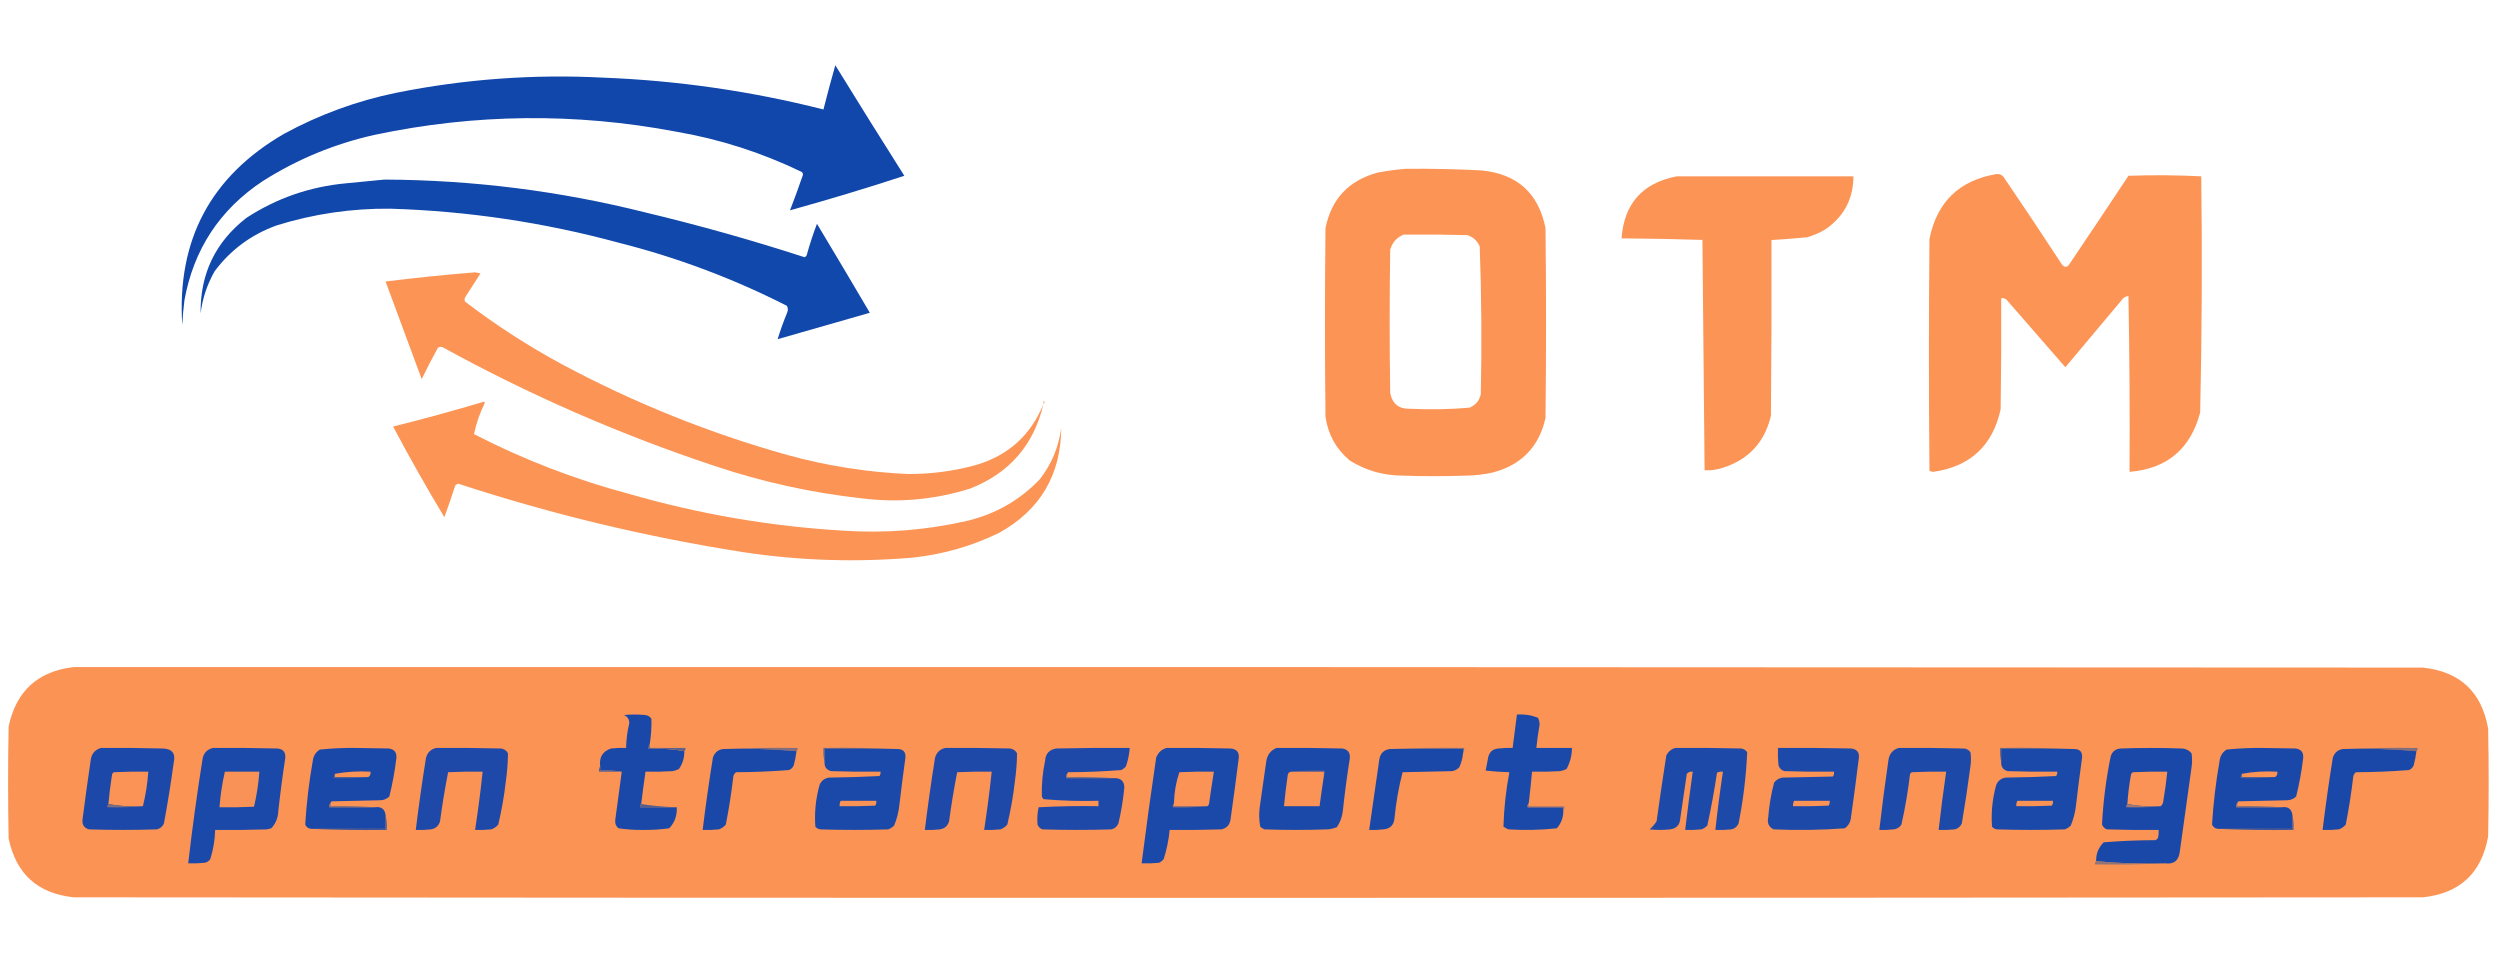 <?xml version="1.0" encoding="UTF-8"?>
<!DOCTYPE svg PUBLIC "-//W3C//DTD SVG 1.1//EN" "http://www.w3.org/Graphics/SVG/1.1/DTD/svg11.dtd">
<svg xmlns="http://www.w3.org/2000/svg" version="1.1" width="2318px" height="887px" style="shape-rendering:geometricPrecision; text-rendering:geometricPrecision; image-rendering:optimizeQuality; fill-rule:evenodd; clip-rule:evenodd" xmlns:xlink="http://www.w3.org/1999/xlink">
<g><path style="opacity:0.998" fill="#1147ab" d="M 774.5,60.5 C 795.574,94.76 816.908,128.926 838.5,163C 803.319,174.508 767.986,185.174 732.5,195C 736.525,184.593 740.358,174.093 744,163.5C 744.781,162.056 744.614,160.723 743.5,159.5C 706.314,141.494 667.314,128.994 626.5,122C 533.269,104.41 440.269,105.41 347.5,125C 310.248,133.3 275.581,147.633 243.5,168C 203.683,194.444 179.516,231.277 171,278.5C 170.024,286.138 169.357,293.805 169,301.5C 163.876,222.57 195.376,163.403 263.5,124C 296.277,106.185 330.944,93.518 367.5,86C 430.888,73.295 494.888,68.628 559.5,72C 628.566,74.7 696.566,84.533 763.5,101.5C 766.961,87.783 770.627,74.117 774.5,60.5 Z"/></g>
<g><path style="opacity:1" fill="#fc9455" d="M 1303.5,156.5 C 1326.85,156.286 1350.18,156.786 1373.5,158C 1406.67,161.179 1426.5,179.012 1433,211.5C 1433.67,270.167 1433.67,328.833 1433,387.5C 1427.1,414.073 1410.93,430.906 1384.5,438C 1376.28,439.882 1367.95,440.882 1359.5,441C 1339.5,441.667 1319.5,441.667 1299.5,441C 1282.12,440.76 1266.12,436.094 1251.5,427C 1238.87,416.366 1231.37,402.866 1229,386.5C 1228.33,328.167 1228.33,269.833 1229,211.5C 1234.46,184.37 1250.63,167.203 1277.5,160C 1286.25,158.327 1294.91,157.16 1303.5,156.5 Z M 1301.5,217.5 C 1321.17,217.333 1340.84,217.5 1360.5,218C 1365.91,219.743 1369.74,223.243 1372,228.5C 1373.65,274.108 1373.98,319.774 1373,365.5C 1371.66,371.501 1368.16,375.668 1362.5,378C 1344.2,379.569 1325.87,379.902 1307.5,379C 1297.22,379.383 1291.05,374.549 1289,364.5C 1288.33,320.167 1288.33,275.833 1289,231.5C 1290.95,224.72 1295.12,220.053 1301.5,217.5 Z"/></g>
<g><path style="opacity:1" fill="#fc9455" d="M 1850.5,161.5 C 1853.65,160.959 1856.15,161.959 1858,164.5C 1876.25,191.328 1894.25,218.328 1912,245.5C 1914.72,248.321 1917.05,247.987 1919,244.5C 1937.29,217.419 1955.46,190.253 1973.5,163C 1996.07,162.173 2018.57,162.34 2041,163.5C 2041.96,236.518 2041.63,309.518 2040,382.5C 2031.06,416.279 2009.23,434.613 1974.5,437.5C 1974.82,383.144 1974.48,328.81 1973.5,274.5C 1970.74,274.744 1968.57,276.077 1967,278.5C 1949.67,299.167 1932.33,319.833 1915,340.5C 1897,319.833 1879,299.167 1861,278.5C 1859.56,276.845 1857.72,276.178 1855.5,276.5C 1855.67,310.835 1855.5,345.168 1855,379.5C 1847.61,413.285 1826.77,432.619 1792.5,437.5C 1791.23,437.43 1790.06,437.097 1789,436.5C 1788.33,364.833 1788.33,293.167 1789,221.5C 1795.94,187.389 1816.44,167.389 1850.5,161.5 Z"/></g>
<g><path style="opacity:1" fill="#fc9455" d="M 1554.5,163.5 C 1609.17,163.5 1663.83,163.5 1718.5,163.5C 1718.42,183.922 1710.08,200.089 1693.5,212C 1687.93,215.553 1681.93,218.22 1675.5,220C 1664.51,221.083 1653.51,221.916 1642.5,222.5C 1642.67,276.834 1642.5,331.168 1642,385.5C 1636.15,410.35 1620.98,426.517 1596.5,434C 1591.26,435.648 1585.92,436.315 1580.5,436C 1579.83,364.901 1579.17,293.735 1578.5,222.5C 1553.54,221.676 1528.54,221.176 1503.5,221C 1505.81,188.923 1522.81,169.756 1554.5,163.5 Z"/></g>
<g><path style="opacity:0.998" fill="#1148ab" d="M 356.5,166.5 C 438.381,166.888 519.048,177.054 598.5,197C 648.223,208.889 697.39,222.722 746,238.5C 746.945,238.095 747.612,237.428 748,236.5C 750.708,226.663 753.875,216.996 757.5,207.5C 773.945,234.882 790.278,262.382 806.5,290C 777.984,298.173 749.484,306.34 721,314.5C 723.568,306.137 726.568,297.803 730,289.5C 730.808,287.421 730.641,285.421 729.5,283.5C 679.72,258.183 627.72,238.683 573.5,225C 504.221,206.203 433.721,195.703 362,193.5C 325.988,193.147 290.821,198.313 256.5,209C 232.987,217.485 213.821,231.651 199,251.5C 192.094,263.645 187.761,276.645 186,290.5C 185.553,253.897 199.719,224.397 228.5,202C 256.454,183.792 287.12,173.125 320.5,170C 332.646,168.752 344.646,167.585 356.5,166.5 Z"/></g>
<g><path style="opacity:0.998" fill="#fb9454" d="M 967.5,374.5 C 958.664,412.512 935.997,438.679 899.5,453C 866.53,463.368 832.863,466.368 798.5,462C 752.095,456.852 706.762,446.852 662.5,432C 575.134,402.982 491.134,366.315 410.5,322C 408.888,321.28 407.388,321.446 406,322.5C 400.745,332.01 395.745,341.676 391,351.5C 379.828,321.317 368.662,291.15 357.5,261C 385.003,257.605 412.669,254.771 440.5,252.5C 442.167,252.833 443.833,253.167 445.5,253.5C 441,260.5 436.5,267.5 432,274.5C 430.813,276.044 430.48,277.711 431,279.5C 459.552,301.364 489.719,320.864 521.5,338C 588.075,373.637 657.742,401.637 730.5,422C 767.011,432.025 804.178,437.859 842,439.5C 863.575,439.593 884.742,436.76 905.5,431C 935.297,422.03 955.964,403.197 967.5,374.5 Z"/></g>
<g><path style="opacity:1" fill="#fb9454" d="M 968.5,368.5 C 969.833,369.167 969.833,369.167 968.5,368.5 Z"/></g>
<g><path style="opacity:1" fill="#fb9454" d="M 967.5,374.5 C 967.351,373.448 967.517,372.448 968,371.5C 968.74,372.749 968.573,373.749 967.5,374.5 Z"/></g>
<g><path style="opacity:0.998" fill="#fb9454" d="M 448.5,372.5 C 449.043,372.56 449.376,372.893 449.5,373.5C 444.901,382.971 441.567,392.638 439.5,402.5C 485.432,426.202 533.432,444.702 583.5,458C 648.24,476.679 714.24,488.012 781.5,492C 820.3,494.633 858.634,491.633 896.5,483C 922.895,476.727 945.395,463.894 964,444.5C 975.038,430.412 981.705,414.412 984,396.5C 983.682,440.327 964.515,472.827 926.5,494C 901.198,506.326 874.532,513.993 846.5,517C 793.978,521.522 741.644,519.856 689.5,512C 599.608,497.985 511.441,476.819 425,448.5C 423.674,448.755 422.674,449.422 422,450.5C 418.85,460.286 415.516,469.952 412,479.5C 395.364,451.889 379.531,423.889 364.5,395.5C 392.768,388.435 420.768,380.769 448.5,372.5 Z"/></g>
<g><path style="opacity:1" fill="#fb9355" d="M 68.5,618.5 C 794.5,618.333 1520.5,618.5 2246.5,619C 2280.82,622.654 2300.99,641.487 2307,675.5C 2307.67,708.833 2307.67,742.167 2307,775.5C 2301,809.503 2280.83,828.337 2246.5,832C 1520.5,832.667 794.5,832.667 68.5,832C 35.066,828.566 14.899,810.399 8,777.5C 7.333,742.833 7.333,708.167 8,673.5C 15.052,640.61 35.219,622.276 68.5,618.5 Z"/></g>
<g><path style="opacity:1" fill="#1948a9" d="M 602.5,689.5 C 601.549,690.919 601.216,692.585 601.5,694.5C 612.884,693.856 623.884,694.523 634.5,696.5C 634.606,702.583 632.94,708.083 629.5,713C 627.608,713.973 625.608,714.64 623.5,715C 615.173,715.5 606.84,715.666 598.5,715.5C 597.073,725.486 595.74,735.486 594.5,745.5C 593.596,746.209 593.263,747.209 593.5,748.5C 604.833,748.5 616.167,748.5 627.5,748.5C 627.926,756.115 625.593,762.615 620.5,768C 612.559,769.099 604.559,769.599 596.5,769.5C 588.759,769.616 581.093,769.116 573.5,768C 571.026,765.959 570.026,763.292 570.5,760C 572.548,745.167 574.548,730.333 576.5,715.5C 570.021,714.509 563.354,714.176 556.5,714.5C 556.5,713.167 556.5,711.833 556.5,710.5C 555.407,702.168 558.74,696.668 566.5,694C 571.155,693.501 575.821,693.334 580.5,693.5C 580.658,685.727 581.658,678.06 583.5,670.5C 583.451,666.896 581.784,664.396 578.5,663C 585.167,662.333 591.833,662.333 598.5,663C 600.848,663.346 602.681,664.513 604,666.5C 604.21,674.2 603.71,681.867 602.5,689.5 Z"/></g>
<g><path style="opacity:1" fill="#1b49a9" d="M 1417.5,744.5 C 1416.57,745.568 1416.23,746.901 1416.5,748.5C 1427.5,748.5 1438.5,748.5 1449.5,748.5C 1449.5,749.833 1449.5,751.167 1449.5,752.5C 1449.36,758.434 1447.36,763.601 1443.5,768C 1428.55,769.6 1413.55,769.934 1398.5,769C 1396.92,768.293 1395.42,767.46 1394,766.5C 1394.47,749.504 1396.31,732.671 1399.5,716C 1392.14,715.831 1384.81,715.331 1377.5,714.5C 1378.25,710.165 1379.08,705.832 1380,701.5C 1381.4,696.772 1384.56,694.272 1389.5,694C 1393.82,693.501 1398.15,693.334 1402.5,693.5C 1403.83,683.167 1405.17,672.833 1406.5,662.5C 1413.26,662.037 1419.76,663.037 1426,665.5C 1427.01,667.534 1427.51,669.7 1427.5,672C 1426.23,679.136 1425.23,686.302 1424.5,693.5C 1435.5,693.5 1446.5,693.5 1457.5,693.5C 1457.49,700.463 1455.82,706.963 1452.5,713C 1450.61,713.973 1448.61,714.64 1446.5,715C 1437.84,715.5 1429.17,715.666 1420.5,715.5C 1419.63,725.174 1418.63,734.841 1417.5,744.5 Z"/></g>
<g><path style="opacity:1" fill="#5f6289" d="M 602.5,689.5 C 602.5,690.833 602.5,692.167 602.5,693.5C 613.5,693.5 624.5,693.5 635.5,693.5C 635.737,694.791 635.404,695.791 634.5,696.5C 623.884,694.523 612.884,693.856 601.5,694.5C 601.216,692.585 601.549,690.919 602.5,689.5 Z"/></g>
<g><path style="opacity:1" fill="#806e7c" d="M 670.5,694.5 C 693.327,693.502 716.327,693.169 739.5,693.5C 739.737,694.791 739.404,695.791 738.5,696.5C 716.191,694.51 693.525,693.844 670.5,694.5 Z"/></g>
<g><path style="opacity:1" fill="#666486" d="M 832.5,694.5 C 809.833,694.5 787.167,694.5 764.5,694.5C 764.5,698.5 764.5,702.5 764.5,706.5C 763.515,702.366 763.182,698.032 763.5,693.5C 786.673,693.169 809.673,693.502 832.5,694.5 Z"/></g>
<g><path style="opacity:1" fill="#806e7c" d="M 1288.5,694.5 C 1311.33,693.502 1334.33,693.169 1357.5,693.5C 1357.78,695.415 1357.45,697.081 1356.5,698.5C 1356.5,697.167 1356.5,695.833 1356.5,694.5C 1333.83,694.5 1311.17,694.5 1288.5,694.5 Z"/></g>
<g><path style="opacity:1" fill="#666486" d="M 1923.5,694.5 C 1900.83,694.5 1878.17,694.5 1855.5,694.5C 1855.5,698.5 1855.5,702.5 1855.5,706.5C 1854.52,702.366 1854.18,698.032 1854.5,693.5C 1877.67,693.169 1900.67,693.502 1923.5,694.5 Z"/></g>
<g><path style="opacity:1" fill="#806e7c" d="M 2172.5,694.5 C 2195.33,693.502 2218.33,693.169 2241.5,693.5C 2241.74,694.791 2241.4,695.791 2240.5,696.5C 2218.19,694.51 2195.52,693.844 2172.5,694.5 Z"/></g>
<g><path style="opacity:1" fill="#1c49a9" d="M 93.5,693.5 C 112.503,693.333 131.503,693.5 150.5,694C 159.663,694.158 163.163,698.658 161,707.5C 158.465,726.249 155.465,744.916 152,763.5C 150.749,766.381 148.583,768.214 145.5,769C 124.5,769.667 103.5,769.667 82.5,769C 78.028,767.738 76.028,764.738 76.5,760C 78.814,741.8 81.314,723.633 84,705.5C 84.591,699.258 87.757,695.258 93.5,693.5 Z"/></g>
<g><path style="opacity:1" fill="#1b49a9" d="M 197.5,693.5 C 217.169,693.333 236.836,693.5 256.5,694C 262.363,694.194 265.029,697.194 264.5,703C 261.959,719.452 259.793,735.952 258,752.5C 257.71,758.544 255.543,763.71 251.5,768C 250.167,768.333 248.833,768.667 247.5,769C 231.503,769.5 215.503,769.667 199.5,769.5C 199.254,778.727 197.754,787.727 195,796.5C 193.681,798.487 191.848,799.654 189.5,800C 184.511,800.499 179.511,800.666 174.5,800.5C 178.298,767.745 182.798,735.079 188,702.5C 189.462,697.548 192.629,694.548 197.5,693.5 Z"/></g>
<g><path style="opacity:1" fill="#1948a9" d="M 306.5,744.5 C 305.566,745.568 305.232,746.901 305.5,748.5C 319.5,748.5 333.5,748.5 347.5,748.5C 353.336,747.624 356.669,749.958 357.5,755.5C 357.5,759.833 357.5,764.167 357.5,768.5C 334.5,768.5 311.5,768.5 288.5,768.5C 285.852,768.262 284.018,766.928 283,764.5C 284.204,744.735 286.537,725.068 290,705.5C 290.538,700.912 292.704,697.412 296.5,695C 307.598,693.866 318.765,693.366 330,693.5C 340.167,693.667 350.333,693.833 360.5,694C 365.706,694.738 368.039,697.738 367.5,703C 366.075,714.978 363.908,726.811 361,738.5C 358.656,740.774 355.822,741.941 352.5,742C 337.5,742.333 322.5,742.667 307.5,743C 306.944,743.383 306.611,743.883 306.5,744.5 Z"/></g>
<g><path style="opacity:1" fill="#1e49a9" d="M 404.5,693.5 C 424.503,693.333 444.503,693.5 464.5,694C 467.494,694.406 469.661,695.906 471,698.5C 470.904,707.183 470.237,715.85 469,724.5C 467.465,737.994 465.132,751.327 462,764.5C 460.269,766.617 458.102,768.117 455.5,769C 450.511,769.499 445.511,769.666 440.5,769.5C 443.269,751.554 445.602,733.554 447.5,715.5C 436.828,715.333 426.161,715.5 415.5,716C 412.542,731.031 410.042,746.198 408,761.5C 406.73,765.77 403.896,768.27 399.5,769C 394.845,769.499 390.179,769.666 385.5,769.5C 388.246,747.114 391.412,724.78 395,702.5C 396.462,697.548 399.629,694.548 404.5,693.5 Z"/></g>
<g><path style="opacity:1" fill="#1948a9" d="M 670.5,694.5 C 693.525,693.844 716.191,694.51 738.5,696.5C 737.99,700.884 737.157,705.218 736,709.5C 735.167,711.667 733.667,713.167 731.5,714C 715.22,715.273 698.886,715.94 682.5,716C 681.299,716.903 680.465,718.069 680,719.5C 678.257,734.608 675.923,749.608 673,764.5C 671.269,766.617 669.102,768.117 666.5,769C 661.511,769.499 656.511,769.666 651.5,769.5C 654.246,747.114 657.412,724.78 661,702.5C 662.566,697.755 665.733,695.088 670.5,694.5 Z"/></g>
<g><path style="opacity:1" fill="#1a49a9" d="M 832.5,694.5 C 837.597,694.673 839.93,697.339 839.5,702.5C 837.526,716.817 835.693,731.15 834,745.5C 833.344,752.448 831.677,759.114 829,765.5C 827.421,767.041 825.587,768.208 823.5,769C 802.5,769.667 781.5,769.667 760.5,769C 758.671,768.727 757.171,767.893 756,766.5C 755.038,753.269 756.372,740.269 760,727.5C 761.668,723.835 764.501,721.668 768.5,721C 784.177,720.833 799.844,720.333 815.5,719.5C 816.246,718.264 816.579,716.93 816.5,715.5C 801.163,715.667 785.83,715.5 770.5,715C 766.257,713.801 764.257,710.968 764.5,706.5C 764.5,702.5 764.5,698.5 764.5,694.5C 787.167,694.5 809.833,694.5 832.5,694.5 Z"/></g>
<g><path style="opacity:1" fill="#1e49a9" d="M 876.5,693.5 C 896.503,693.333 916.503,693.5 936.5,694C 939.494,694.406 941.661,695.906 943,698.5C 942.904,707.183 942.237,715.85 941,724.5C 939.465,737.994 937.132,751.327 934,764.5C 932.269,766.617 930.102,768.117 927.5,769C 922.511,769.499 917.511,769.666 912.5,769.5C 915.269,751.554 917.602,733.554 919.5,715.5C 908.828,715.333 898.161,715.5 887.5,716C 884.542,731.031 882.042,746.198 880,761.5C 878.73,765.77 875.896,768.27 871.5,769C 866.845,769.499 862.179,769.666 857.5,769.5C 860.246,747.114 863.412,724.78 867,702.5C 868.462,697.548 871.629,694.548 876.5,693.5 Z"/></g>
<g><path style="opacity:1" fill="#1e49a9" d="M 989.5,717.5 C 988.566,718.568 988.232,719.901 988.5,721.5C 1003.5,721.5 1018.5,721.5 1033.5,721.5C 1039.3,721.467 1042.3,724.301 1042.5,730C 1041.44,741.297 1039.61,752.464 1037,763.5C 1035.75,766.381 1033.58,768.214 1030.5,769C 1009.17,769.667 987.833,769.667 966.5,769C 964.333,768.167 962.833,766.667 962,764.5C 961.522,759.132 961.855,753.799 963,748.5C 981.424,747.507 999.924,747.174 1018.5,747.5C 1018.5,745.833 1018.5,744.167 1018.5,742.5C 1001.43,742.957 984.43,742.457 967.5,741C 966.874,740.25 966.374,739.416 966,738.5C 965.68,727.402 966.68,716.402 969,705.5C 969.431,698.773 972.931,694.939 979.5,694C 1002.16,693.5 1024.83,693.333 1047.5,693.5C 1047.06,699.315 1045.9,704.981 1044,710.5C 1042.79,712.049 1041.29,713.215 1039.5,714C 1023.23,715.289 1006.9,715.956 990.5,716C 989.944,716.383 989.611,716.883 989.5,717.5 Z"/></g>
<g><path style="opacity:1" fill="#1b49a9" d="M 1081.5,693.5 C 1101.17,693.333 1120.84,693.5 1140.5,694C 1146.66,694.321 1149.33,697.488 1148.5,703.5C 1146.14,722.183 1143.64,740.85 1141,759.5C 1140.33,764.708 1137.5,767.875 1132.5,769C 1116.5,769.5 1100.5,769.667 1084.5,769.5C 1083.64,778.708 1081.8,787.708 1079,796.5C 1077.79,798.049 1076.29,799.215 1074.5,800C 1069.18,800.499 1063.84,800.666 1058.5,800.5C 1062.67,767.797 1067.17,735.13 1072,702.5C 1073.78,697.888 1076.94,694.888 1081.5,693.5 Z"/></g>
<g><path style="opacity:1" fill="#1b49a9" d="M 1183.5,693.5 C 1203.84,693.333 1224.17,693.5 1244.5,694C 1249.86,694.88 1252.2,698.047 1251.5,703.5C 1248.91,719.778 1246.75,736.111 1245,752.5C 1244.34,757.825 1242.5,762.658 1239.5,767C 1236.62,768.127 1233.62,768.794 1230.5,769C 1211.17,769.667 1191.83,769.667 1172.5,769C 1171,768.417 1169.67,767.584 1168.5,766.5C 1167.38,760.552 1167.21,754.552 1168,748.5C 1170,734.502 1172,720.502 1174,706.5C 1174.78,700.205 1177.95,695.872 1183.5,693.5 Z"/></g>
<g><path style="opacity:1" fill="#1948a9" d="M 1288.5,694.5 C 1311.17,694.5 1333.83,694.5 1356.5,694.5C 1356.5,695.833 1356.5,697.167 1356.5,698.5C 1356.12,703.037 1354.95,707.371 1353,711.5C 1351.2,713.317 1349.03,714.484 1346.5,715C 1331.17,715.333 1315.83,715.667 1300.5,716C 1296.9,729.847 1294.4,744.013 1293,758.5C 1292.45,765.051 1288.95,768.551 1282.5,769C 1278.18,769.499 1273.85,769.666 1269.5,769.5C 1272.71,747.515 1275.88,725.515 1279,703.5C 1280.1,698.235 1283.26,695.235 1288.5,694.5 Z"/></g>
<g><path style="opacity:1" fill="#1d49a9" d="M 1553.5,693.5 C 1573.84,693.333 1594.17,693.5 1614.5,694C 1616.85,694.346 1618.68,695.513 1620,697.5C 1619.02,719.684 1616.36,741.684 1612,763.5C 1610.75,766.381 1608.58,768.214 1605.5,769C 1600.51,769.499 1595.51,769.666 1590.5,769.5C 1592.46,751.451 1594.79,733.451 1597.5,715.5C 1595.53,715.261 1593.7,715.594 1592,716.5C 1589.55,732.962 1586.55,749.295 1583,765.5C 1581.42,767.041 1579.59,768.208 1577.5,769C 1572.51,769.499 1567.51,769.666 1562.5,769.5C 1564.65,751.475 1566.98,733.475 1569.5,715.5C 1567.28,715.178 1565.44,715.845 1564,717.5C 1562.09,731.177 1560.09,744.843 1558,758.5C 1557.67,764.715 1554.5,768.215 1548.5,769C 1542.17,769.667 1535.83,769.667 1529.5,769C 1532.04,766.795 1534.21,764.295 1536,761.5C 1538.81,741.129 1541.81,720.796 1545,700.5C 1546.87,696.784 1549.7,694.45 1553.5,693.5 Z"/></g>
<g><path style="opacity:1" fill="#1d49a9" d="M 1648.5,693.5 C 1671.17,693.333 1693.84,693.5 1716.5,694C 1721.87,694.699 1724.21,697.699 1723.5,703C 1721.19,721.862 1718.69,740.695 1716,759.5C 1715.3,763.066 1713.47,765.9 1710.5,768C 1688.56,769.634 1666.56,769.967 1644.5,769C 1640.04,766.795 1638.37,763.128 1639.5,758C 1640.32,746.971 1642.15,736.138 1645,725.5C 1646.95,723.106 1649.45,721.606 1652.5,721C 1668.17,720.667 1683.83,720.333 1699.5,720C 1700.38,718.644 1700.71,717.144 1700.5,715.5C 1685.16,715.667 1669.83,715.5 1654.5,715C 1651.67,714.167 1649.83,712.333 1649,709.5C 1648.5,704.177 1648.33,698.844 1648.5,693.5 Z"/></g>
<g><path style="opacity:1" fill="#1d49a9" d="M 1760.5,693.5 C 1780.5,693.333 1800.5,693.5 1820.5,694C 1823.28,694.066 1825.44,695.232 1827,697.5C 1827.67,701.833 1827.67,706.167 1827,710.5C 1824.66,728.231 1821.99,745.898 1819,763.5C 1817.75,766.381 1815.58,768.214 1812.5,769C 1807.51,769.499 1802.51,769.666 1797.5,769.5C 1799.54,751.461 1801.87,733.461 1804.5,715.5C 1793.83,715.333 1783.16,715.5 1772.5,716C 1772,716.5 1771.5,717 1771,717.5C 1769.17,733.328 1766.5,748.995 1763,764.5C 1761.24,767.268 1758.74,768.768 1755.5,769C 1751.18,769.499 1746.85,769.666 1742.5,769.5C 1745,747.803 1747.84,726.136 1751,704.5C 1751.94,698.736 1755.11,695.069 1760.5,693.5 Z"/></g>
<g><path style="opacity:1" fill="#1a49a9" d="M 1923.5,694.5 C 1928.6,694.673 1930.93,697.339 1930.5,702.5C 1928.53,716.817 1926.69,731.15 1925,745.5C 1924.34,752.448 1922.68,759.114 1920,765.5C 1918.42,767.041 1916.59,768.208 1914.5,769C 1893.5,769.667 1872.5,769.667 1851.5,769C 1849.67,768.727 1848.17,767.893 1847,766.5C 1846.04,753.269 1847.37,740.269 1851,727.5C 1852.67,723.835 1855.5,721.668 1859.5,721C 1875.18,720.833 1890.84,720.333 1906.5,719.5C 1907.25,718.264 1907.58,716.93 1907.5,715.5C 1892.16,715.667 1876.83,715.5 1861.5,715C 1857.26,713.801 1855.26,710.968 1855.5,706.5C 1855.5,702.5 1855.5,698.5 1855.5,694.5C 1878.17,694.5 1900.83,694.5 1923.5,694.5 Z"/></g>
<g><path style="opacity:1" fill="#1948a9" d="M 2007.5,800.5 C 1985.81,801.156 1964.47,800.489 1943.5,798.5C 1943.4,791.635 1945.73,785.802 1950.5,781C 1966.41,779.696 1982.41,779.03 1998.5,779C 1999.67,778.5 2000.5,777.667 2001,776.5C 2001.5,774.19 2001.66,771.857 2001.5,769.5C 1985.5,769.667 1969.5,769.5 1953.5,769C 1951.33,768.167 1949.83,766.667 1949,764.5C 1950.07,743.325 1952.74,722.325 1957,701.5C 1958.4,696.772 1961.56,694.272 1966.5,694C 1985.17,693.333 2003.83,693.333 2022.5,694C 2026.39,694.027 2029.55,695.527 2032,698.5C 2032.67,702.833 2032.67,707.167 2032,711.5C 2028.33,737.826 2024.67,764.159 2021,790.5C 2019.8,798.197 2015.3,801.53 2007.5,800.5 Z"/></g>
<g><path style="opacity:1" fill="#1948a9" d="M 2074.5,744.5 C 2073.57,745.568 2073.23,746.901 2073.5,748.5C 2087.5,748.5 2101.5,748.5 2115.5,748.5C 2121.34,747.624 2124.67,749.958 2125.5,755.5C 2125.5,759.833 2125.5,764.167 2125.5,768.5C 2102.5,768.5 2079.5,768.5 2056.5,768.5C 2053.85,768.262 2052.02,766.928 2051,764.5C 2052.2,744.735 2054.54,725.068 2058,705.5C 2058.54,700.912 2060.7,697.412 2064.5,695C 2075.6,693.866 2086.77,693.366 2098,693.5C 2108.17,693.667 2118.33,693.833 2128.5,694C 2133.71,694.738 2136.04,697.738 2135.5,703C 2134.07,714.978 2131.91,726.811 2129,738.5C 2126.66,740.774 2123.82,741.941 2120.5,742C 2105.5,742.333 2090.5,742.667 2075.5,743C 2074.94,743.383 2074.61,743.883 2074.5,744.5 Z"/></g>
<g><path style="opacity:1" fill="#1948a9" d="M 2172.5,694.5 C 2195.52,693.844 2218.19,694.51 2240.5,696.5C 2239.99,700.884 2239.16,705.218 2238,709.5C 2237.17,711.667 2235.67,713.167 2233.5,714C 2217.22,715.273 2200.89,715.94 2184.5,716C 2183.3,716.903 2182.47,718.069 2182,719.5C 2180.26,734.608 2177.92,749.608 2175,764.5C 2173.27,766.617 2171.1,768.117 2168.5,769C 2163.51,769.499 2158.51,769.666 2153.5,769.5C 2156.25,747.114 2159.41,724.78 2163,702.5C 2164.57,697.755 2167.73,695.088 2172.5,694.5 Z"/></g>
<g><path style="opacity:1" fill="#4c5c90" d="M 556.5,710.5 C 556.5,711.833 556.5,713.167 556.5,714.5C 563.354,714.176 570.021,714.509 576.5,715.5C 569.5,715.5 562.5,715.5 555.5,715.5C 555.216,713.585 555.549,711.919 556.5,710.5 Z"/></g>
<g><path style="opacity:1" fill="#525e8e" d="M 1197.5,715.5 C 1207.65,714.506 1217.99,714.172 1228.5,714.5C 1228.78,716.415 1228.45,718.081 1227.5,719.5C 1227.5,718.167 1227.5,716.833 1227.5,715.5C 1217.5,715.5 1207.5,715.5 1197.5,715.5 Z"/></g>
<g><path style="opacity:1" fill="#fa9355" d="M 132.5,747.5 C 121.448,748.143 110.781,747.476 100.5,745.5C 101.337,736.137 102.504,726.804 104,717.5C 104.5,717 105,716.5 105.5,716C 116.161,715.5 126.828,715.333 137.5,715.5C 136.748,726.44 135.082,737.107 132.5,747.5 Z"/></g>
<g><path style="opacity:1" fill="#f89256" d="M 208.5,715.5 C 219.167,715.5 229.833,715.5 240.5,715.5C 239.709,726.539 238.043,737.373 235.5,748C 224.839,748.5 214.172,748.667 203.5,748.5C 204.334,737.329 206,726.329 208.5,715.5 Z"/></g>
<g><path style="opacity:1" fill="#fb9355" d="M 341.5,720.5 C 331.167,720.5 320.833,720.5 310.5,720.5C 310.5,719.5 310.5,718.5 310.5,717.5C 321.116,715.523 332.116,714.856 343.5,715.5C 343.88,717.698 343.213,719.365 341.5,720.5 Z"/></g>
<g><path style="opacity:1" fill="#fa9355" d="M 1119.5,747.5 C 1109.17,747.5 1098.83,747.5 1088.5,747.5C 1088.5,746.5 1088.5,745.5 1088.5,744.5C 1088.74,734.64 1090.41,725.14 1093.5,716C 1104.16,715.5 1114.83,715.333 1125.5,715.5C 1123.89,725.47 1122.39,735.47 1121,745.5C 1120.72,746.416 1120.22,747.082 1119.5,747.5 Z"/></g>
<g><path style="opacity:1" fill="#fa9355" d="M 1197.5,715.5 C 1207.5,715.5 1217.5,715.5 1227.5,715.5C 1227.5,716.833 1227.5,718.167 1227.5,719.5C 1226.07,728.82 1224.74,738.154 1223.5,747.5C 1212.5,747.5 1201.5,747.5 1190.5,747.5C 1191.43,737.814 1192.6,728.147 1194,718.5C 1194.42,716.574 1195.59,715.574 1197.5,715.5 Z"/></g>
<g><path style="opacity:1" fill="#fa9355" d="M 2003.5,747.5 C 1992.78,748.142 1982.45,747.475 1972.5,745.5C 1973.1,736.102 1974.26,726.769 1976,717.5C 1976.5,717 1977,716.5 1977.5,716C 1988.16,715.5 1998.83,715.333 2009.5,715.5C 2008.66,724.202 2007.49,732.869 2006,741.5C 2005.96,743.974 2005.13,745.974 2003.5,747.5 Z"/></g>
<g><path style="opacity:1" fill="#fb9355" d="M 2109.5,720.5 C 2099.17,720.5 2088.83,720.5 2078.5,720.5C 2078.5,719.5 2078.5,718.5 2078.5,717.5C 2089.12,715.523 2100.12,714.856 2111.5,715.5C 2111.88,717.698 2111.21,719.365 2109.5,720.5 Z"/></g>
<g><path style="opacity:1" fill="#5e6289" d="M 310.5,717.5 C 310.5,718.5 310.5,719.5 310.5,720.5C 320.833,720.5 331.167,720.5 341.5,720.5C 331.013,721.494 320.346,721.828 309.5,721.5C 309.232,719.901 309.566,718.568 310.5,717.5 Z"/></g>
<g><path style="opacity:1" fill="#816e7c" d="M 989.5,717.5 C 989.5,718.5 989.5,719.5 989.5,720.5C 1004.34,720.171 1019.01,720.504 1033.5,721.5C 1018.5,721.5 1003.5,721.5 988.5,721.5C 988.232,719.901 988.566,718.568 989.5,717.5 Z"/></g>
<g><path style="opacity:1" fill="#5e6289" d="M 2078.5,717.5 C 2078.5,718.5 2078.5,719.5 2078.5,720.5C 2088.83,720.5 2099.17,720.5 2109.5,720.5C 2099.01,721.494 2088.35,721.828 2077.5,721.5C 2077.23,719.901 2077.57,718.568 2078.5,717.5 Z"/></g>
<g><path style="opacity:1" fill="#f99355" d="M 779.5,742.5 C 790.5,742.5 801.5,742.5 812.5,742.5C 812.714,744.144 812.38,745.644 811.5,747C 800.505,747.5 789.505,747.667 778.5,747.5C 778.366,745.708 778.699,744.042 779.5,742.5 Z"/></g>
<g><path style="opacity:1" fill="#fa9355" d="M 1663.5,742.5 C 1674.5,742.5 1685.5,742.5 1696.5,742.5C 1696.71,744.144 1696.38,745.644 1695.5,747C 1684.51,747.5 1673.51,747.667 1662.5,747.5C 1662.37,745.708 1662.7,744.042 1663.5,742.5 Z"/></g>
<g><path style="opacity:1" fill="#f99355" d="M 1870.5,742.5 C 1881.5,742.5 1892.5,742.5 1903.5,742.5C 1903.71,744.144 1903.38,745.644 1902.5,747C 1891.51,747.5 1880.51,747.667 1869.5,747.5C 1869.37,745.708 1869.7,744.042 1870.5,742.5 Z"/></g>
<g><path style="opacity:1" fill="#7d6d7d" d="M 100.5,745.5 C 110.781,747.476 121.448,748.143 132.5,747.5C 121.679,748.495 110.679,748.828 99.5,748.5C 99.263,747.209 99.596,746.209 100.5,745.5 Z"/></g>
<g><path style="opacity:1" fill="#7f6d7d" d="M 306.5,744.5 C 306.5,745.5 306.5,746.5 306.5,747.5C 320.344,747.171 334.01,747.504 347.5,748.5C 333.5,748.5 319.5,748.5 305.5,748.5C 305.232,746.901 305.566,745.568 306.5,744.5 Z"/></g>
<g><path style="opacity:1" fill="#57608b" d="M 594.5,745.5 C 605.295,747.159 616.295,748.159 627.5,748.5C 616.167,748.5 604.833,748.5 593.5,748.5C 593.263,747.209 593.596,746.209 594.5,745.5 Z"/></g>
<g><path style="opacity:1" fill="#a37970" d="M 1088.5,744.5 C 1088.5,745.5 1088.5,746.5 1088.5,747.5C 1098.83,747.5 1109.17,747.5 1119.5,747.5C 1109.01,748.494 1098.35,748.828 1087.5,748.5C 1087.23,746.901 1087.57,745.568 1088.5,744.5 Z"/></g>
<g><path style="opacity:1" fill="#a6796f" d="M 1417.5,744.5 C 1417.5,745.5 1417.5,746.5 1417.5,747.5C 1428.5,747.5 1439.5,747.5 1450.5,747.5C 1450.78,749.415 1450.45,751.081 1449.5,752.5C 1449.5,751.167 1449.5,749.833 1449.5,748.5C 1438.5,748.5 1427.5,748.5 1416.5,748.5C 1416.23,746.901 1416.57,745.568 1417.5,744.5 Z"/></g>
<g><path style="opacity:1" fill="#a07871" d="M 1972.5,745.5 C 1982.45,747.475 1992.78,748.142 2003.5,747.5C 1993.01,748.494 1982.35,748.828 1971.5,748.5C 1971.26,747.209 1971.6,746.209 1972.5,745.5 Z"/></g>
<g><path style="opacity:1" fill="#7f6d7d" d="M 2074.5,744.5 C 2074.5,745.5 2074.5,746.5 2074.5,747.5C 2088.34,747.171 2102.01,747.504 2115.5,748.5C 2101.5,748.5 2087.5,748.5 2073.5,748.5C 2073.23,746.901 2073.57,745.568 2074.5,744.5 Z"/></g>
<g><path style="opacity:1" fill="#3f5698" d="M 357.5,755.5 C 358.486,759.97 358.819,764.637 358.5,769.5C 334.994,769.831 311.661,769.498 288.5,768.5C 311.5,768.5 334.5,768.5 357.5,768.5C 357.5,764.167 357.5,759.833 357.5,755.5 Z"/></g>
<g><path style="opacity:1" fill="#3f5698" d="M 2125.5,755.5 C 2126.49,759.97 2126.82,764.637 2126.5,769.5C 2102.99,769.831 2079.66,769.498 2056.5,768.5C 2079.5,768.5 2102.5,768.5 2125.5,768.5C 2125.5,764.167 2125.5,759.833 2125.5,755.5 Z"/></g>
<g><path style="opacity:1" fill="#917275" d="M 1943.5,798.5 C 1964.47,800.489 1985.81,801.156 2007.5,800.5C 1986.01,801.497 1964.34,801.831 1942.5,801.5C 1942.26,800.209 1942.6,799.209 1943.5,798.5 Z"/></g>
</svg>
